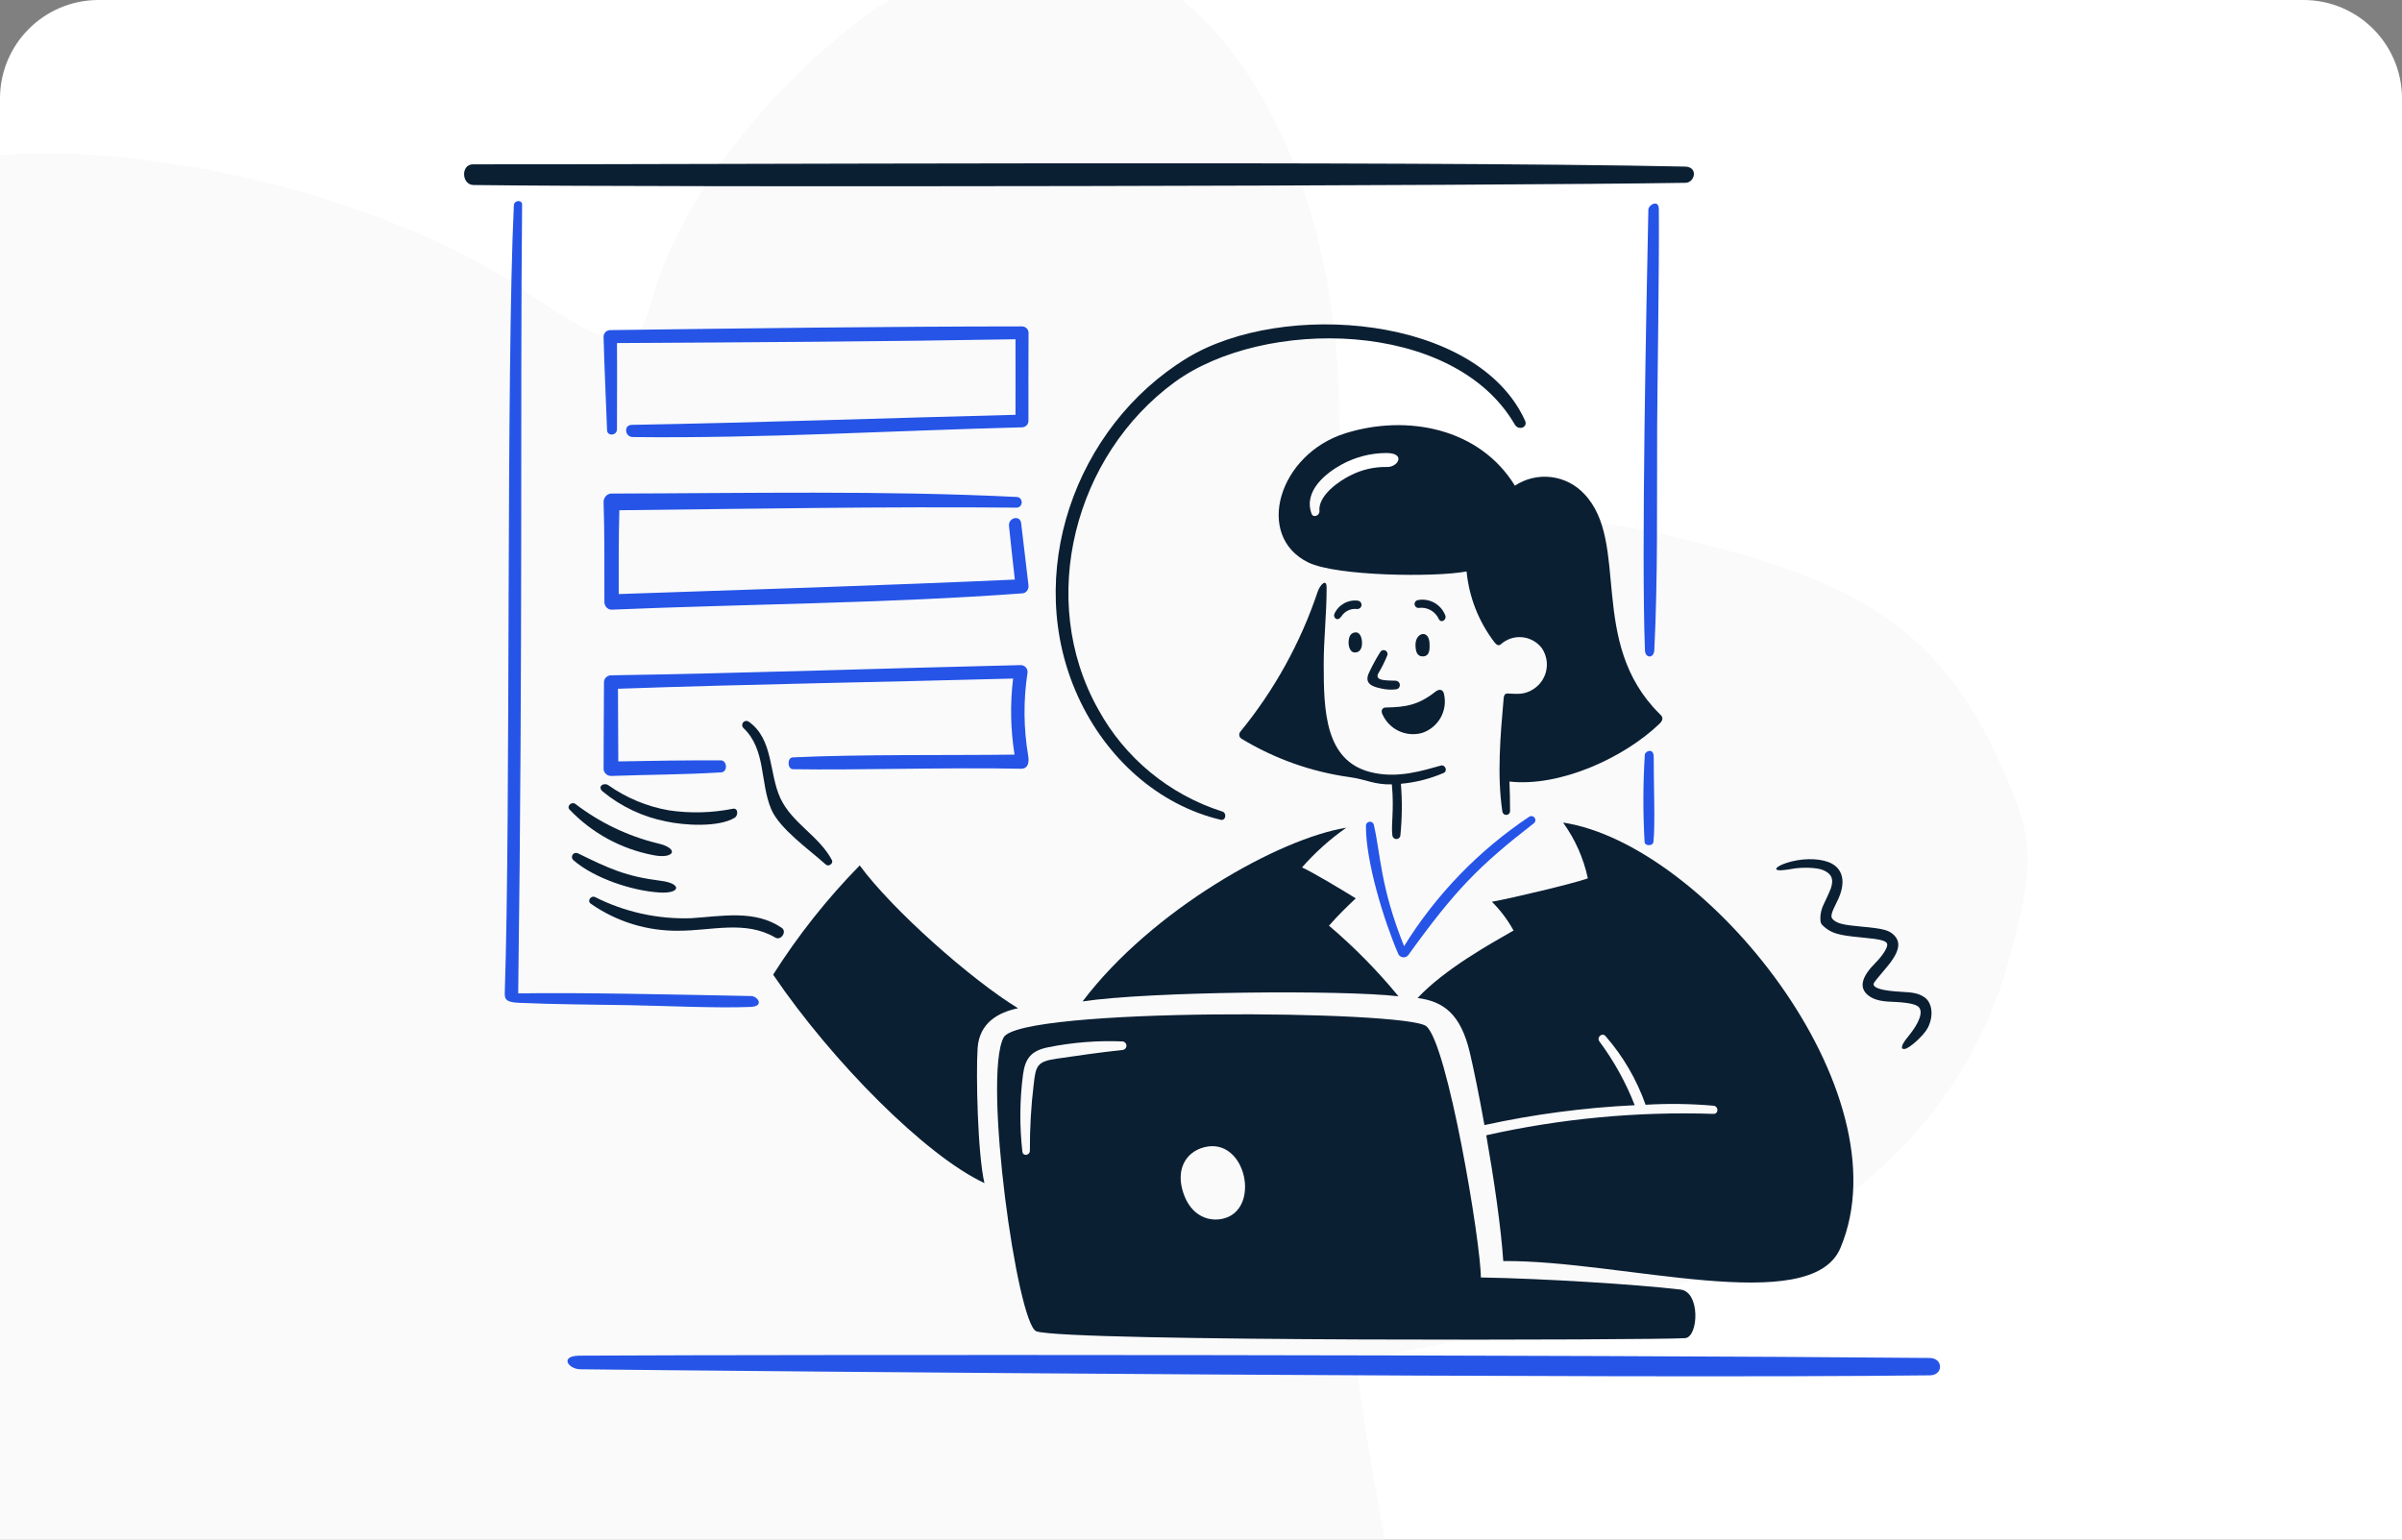 <svg width="390" height="250" viewBox="0 0 390 250" fill="none" xmlns="http://www.w3.org/2000/svg">
<rect x="0" y="0" width="390" height="250" fill="#808080" stroke="none"/>
<g clip-path="url(#clip0_5876_31309)">
<path d="M0 16C0 7.163 7.163 0 16 0H374C382.837 0 390 7.163 390 16V250H0V16Z" fill="white"/>
<path d="M161.035 -7.399C140.316 -3.308 112.047 25.582 105.869 48.638C103.383 57.917 100.697 57.8 83.84 46.352C64.598 33.662 32.282 24.701 5.969 24.884C-18.579 25.237 -43.55 38.436 -51.394 55.319C-61.591 77.6 -52.742 98.655 -19.129 132.072C-10.572 140.693 -3.271 148.375 -2.859 149.089C-2.446 149.802 -11.24 155.582 -22.589 161.883C-69.206 188.268 -83.681 229.894 -55.849 257.844C-49.243 264.737 -43.066 267.598 -24.964 272.147C2.151 279.111 23.676 277.646 50.373 267.019L68.315 259.772L74.2 276.116C83.569 304.242 104.514 325.223 133.541 336.316C162.851 347.484 201.135 337.552 216.009 314.716C225.73 299.842 229.151 272.431 224.006 245.437C221.537 232.118 220.024 220.864 220.306 220.94C220.945 220.809 232.722 218.541 246.773 215.676C290.973 207.328 317.902 186.819 326.416 155.047C330.409 140.145 330.261 136.187 325.143 124.871C316.143 104.378 304.336 95.489 277.784 88.675C263.137 84.751 250.292 83.117 241.22 84.302C233.5 84.946 225.066 86.001 222.662 85.96C218.981 86.179 217.651 81.001 217.364 64.048C216.67 37.342 207.373 13.455 192.939 0.848C179.894 -10.181 177.641 -10.785 161.035 -7.399Z" fill="#FAFAFA"/>
<path fill-rule="evenodd" clip-rule="evenodd" d="M273.666 29.686C241.672 30.19 109.857 30.464 76.887 30.045C74.929 30.02 74.78 26.684 76.807 26.684C110.794 26.726 228.283 26.078 273.602 27.052C275.783 27.097 275.191 29.662 273.666 29.686Z" fill="#0B1F33"/>
<path fill-rule="evenodd" clip-rule="evenodd" d="M234.403 125.51C232.196 126.463 229.851 127.058 227.456 127.271C227.686 130.086 227.655 132.915 227.365 135.724C227.334 135.876 227.249 136.011 227.127 136.107C227.006 136.202 226.854 136.252 226.699 136.246C226.544 136.24 226.396 136.18 226.282 136.076C226.167 135.972 226.093 135.831 226.072 135.677C225.842 133.757 226.38 131.676 225.992 127.366C223.118 127.444 221.771 126.553 219.245 126.21C212.965 125.352 206.929 123.21 201.513 119.917C201.352 119.794 201.246 119.612 201.218 119.411C201.19 119.211 201.243 119.007 201.364 118.845C206.921 112.058 211.194 104.316 213.974 95.997C214.303 95.057 215.39 93.793 215.395 95.412C215.409 99.561 214.924 103.708 214.924 107.863C214.924 115.403 215.125 123.47 222.471 125.365C226.977 126.524 231.17 125.054 233.958 124.31C234.621 124.127 235.112 125.167 234.403 125.51Z" fill="#0B1F33"/>
<path fill-rule="evenodd" clip-rule="evenodd" d="M223.776 109.374C223.132 110.621 225.327 110.474 226.643 110.537C226.81 110.551 226.965 110.623 227.083 110.741C227.201 110.858 227.274 111.014 227.288 111.18C227.302 111.347 227.256 111.512 227.16 111.648C227.063 111.784 226.922 111.881 226.76 111.923C225.89 112.04 225.005 111.99 224.154 111.775C222.632 111.46 221.471 110.899 222.299 109.195C222.835 108.044 223.443 106.929 224.12 105.856C224.203 105.726 224.331 105.63 224.479 105.587C224.627 105.545 224.786 105.557 224.926 105.623C225.065 105.688 225.176 105.803 225.238 105.944C225.3 106.085 225.308 106.244 225.261 106.391C224.842 107.422 224.346 108.419 223.776 109.374Z" fill="#0B1F33"/>
<path fill-rule="evenodd" clip-rule="evenodd" d="M232.112 104.572C232.126 105.361 232.185 106.556 231.023 106.587C230.086 106.613 229.823 105.785 229.828 104.677C229.833 102.683 232.064 102.127 232.112 104.572Z" fill="#0B1F33"/>
<path fill-rule="evenodd" clip-rule="evenodd" d="M221.142 104.521C221.123 105.275 220.802 105.987 219.931 105.951C219.203 105.922 218.941 104.939 218.962 104.291C218.993 103.335 219.294 102.847 219.899 102.714C220.826 102.51 221.168 103.575 221.142 104.521Z" fill="#0B1F33"/>
<path fill-rule="evenodd" clip-rule="evenodd" d="M220.31 98.892C219.823 98.836 219.33 98.917 218.886 99.126C218.443 99.334 218.067 99.663 217.8 100.074C217.127 101.07 216.407 100.252 216.662 99.663C216.99 98.945 217.54 98.352 218.23 97.971C218.92 97.589 219.715 97.438 220.496 97.541C220.671 97.571 220.827 97.668 220.932 97.811C221.037 97.954 221.082 98.132 221.058 98.307C221.033 98.483 220.942 98.642 220.802 98.751C220.663 98.86 220.486 98.911 220.31 98.892Z" fill="#0B1F33"/>
<path fill-rule="evenodd" clip-rule="evenodd" d="M230.314 98.723C230.161 98.722 230.013 98.667 229.896 98.567C229.78 98.466 229.703 98.328 229.68 98.176C229.656 98.025 229.687 97.87 229.767 97.739C229.848 97.608 229.972 97.51 230.118 97.462C231.056 97.261 232.035 97.406 232.874 97.871C233.713 98.335 234.356 99.088 234.684 99.989C234.887 100.693 233.947 101.271 233.591 100.481C233.308 99.873 232.836 99.373 232.245 99.056C231.654 98.739 230.977 98.622 230.314 98.723Z" fill="#0B1F33"/>
<path fill-rule="evenodd" clip-rule="evenodd" d="M224.459 115.986C224.987 117.176 225.925 118.137 227.102 118.694C228.279 119.251 229.616 119.368 230.872 119.022C232.166 118.604 233.254 117.711 233.916 116.522C234.577 115.333 234.763 113.938 234.436 112.617C234.286 112.003 233.735 111.789 233.074 112.31C230.308 114.49 228.26 114.83 224.991 114.884C224.46 114.893 224.149 115.369 224.459 115.986Z" fill="#0B1F33"/>
<path fill-rule="evenodd" clip-rule="evenodd" d="M135.068 139.654C135.361 140.208 134.542 140.803 134.085 140.391C131.439 137.996 126.595 134.615 125.228 131.42C123.385 127.119 124.391 121.732 120.744 118.252C120.612 118.139 120.529 117.98 120.511 117.808C120.494 117.636 120.543 117.464 120.649 117.327C120.755 117.19 120.91 117.1 121.081 117.074C121.252 117.048 121.426 117.089 121.568 117.189C125.599 120.024 124.835 125.575 126.701 129.601C128.594 133.677 132.994 135.732 135.068 139.654Z" fill="#0B1F33"/>
<path fill-rule="evenodd" clip-rule="evenodd" d="M108.1 133.377C104.34 132.631 100.823 130.966 97.863 128.53C96.913 127.693 98.051 127.018 98.744 127.486C101.688 129.566 105.057 130.966 108.607 131.585C112.073 132.097 115.602 132.007 119.036 131.317C119.883 131.204 119.865 132.443 119.282 132.792C116.633 134.383 111.074 134.032 108.1 133.377Z" fill="#0B1F33"/>
<path fill-rule="evenodd" clip-rule="evenodd" d="M92.473 131.461C91.947 130.884 92.832 130.119 93.41 130.537C97.354 133.563 101.882 135.739 106.709 136.927C110.48 137.787 109.434 139.552 106.049 138.854C100.864 137.866 96.117 135.281 92.473 131.461Z" fill="#0B1F33"/>
<path fill-rule="evenodd" clip-rule="evenodd" d="M107.124 144.928C102.645 144.668 96.441 142.604 93.078 139.657C92.96 139.549 92.884 139.402 92.865 139.244C92.845 139.085 92.882 138.924 92.971 138.791C93.059 138.657 93.192 138.56 93.346 138.516C93.5 138.472 93.664 138.484 93.81 138.551C98.921 141.055 101.647 142.327 107.359 143.036C110.674 143.449 110.577 145.128 107.124 144.928Z" fill="#0B1F33"/>
<path fill-rule="evenodd" clip-rule="evenodd" d="M126.925 150.662C127.825 151.277 126.802 152.79 125.884 152.247C121.039 149.394 115.522 151.141 110.26 151.132C105.129 151.219 100.102 149.677 95.902 146.729C95.296 146.275 95.964 145.368 96.604 145.662C101.413 148.09 106.754 149.274 112.139 149.103C117.113 148.802 122.503 147.652 126.925 150.662Z" fill="#0B1F33"/>
<path fill-rule="evenodd" clip-rule="evenodd" d="M313.365 223.328C264.176 223.926 124.124 222.694 94.209 222.345C92.282 222.323 90.753 220.147 94.153 220.133C132.619 219.935 256.081 219.982 313.294 220.509C315.547 220.523 315.553 223.301 313.365 223.328Z" fill="#2554E7"/>
<path fill-rule="evenodd" clip-rule="evenodd" d="M218.584 134.41C207.769 136.13 187.054 147.693 175.773 162.612C186.465 160.993 218 160.717 227.063 161.78C223.653 157.628 219.877 153.79 215.781 150.314C217.354 148.511 218.834 147.108 220.128 145.875C217.538 144.277 213.281 141.728 211.402 140.851C213.531 138.425 215.942 136.263 218.584 134.41Z" fill="#0B1F33"/>
<path fill-rule="evenodd" clip-rule="evenodd" d="M242.234 146.429C243.62 147.811 244.803 149.384 245.746 151.099C241.955 153.272 234.602 157.341 230.164 162.056C234.401 162.612 237.169 164.668 238.644 170.905C239.278 173.58 240.153 177.873 241.021 182.692C249.05 180.937 257.211 179.858 265.42 179.466C263.98 175.777 262.054 172.298 259.695 169.118C259.188 168.448 260.127 167.598 260.686 168.248C263.537 171.519 265.742 175.301 267.186 179.392C270.863 179.175 274.552 179.227 278.221 179.548C279.057 179.643 279.067 180.893 278.201 180.872C265.809 180.468 253.415 181.636 241.316 184.347C242.551 191.392 243.713 199.263 244.078 204.775C263.127 204.589 294.03 214.002 298.82 202.648C309.546 177.219 276.969 137.085 253.789 133.572C255.746 136.28 257.116 139.366 257.812 142.634C255.273 143.515 245.564 145.827 242.234 146.429Z" fill="#0B1F33"/>
<path fill-rule="evenodd" clip-rule="evenodd" d="M227.972 153.643C224.077 143.921 224.182 138.745 223.071 133.98C223.046 133.815 222.958 133.667 222.826 133.565C222.694 133.464 222.529 133.417 222.363 133.434C222.198 133.451 222.045 133.531 221.937 133.658C221.829 133.784 221.773 133.947 221.782 134.113C221.743 139.866 224.674 149.448 227.054 154.958C227.13 155.091 227.236 155.205 227.363 155.29C227.491 155.375 227.636 155.428 227.789 155.446C227.941 155.464 228.095 155.446 228.239 155.393C228.383 155.34 228.512 155.254 228.616 155.142C236.326 144.437 240.177 140.569 249.017 133.703C249.155 133.606 249.249 133.459 249.281 133.293C249.312 133.128 249.278 132.956 249.186 132.815C249.094 132.674 248.951 132.574 248.787 132.537C248.622 132.499 248.45 132.526 248.305 132.613C240.102 138.088 233.168 145.259 227.972 153.643Z" fill="#2554E7"/>
<path fill-rule="evenodd" clip-rule="evenodd" d="M165.293 163.722C157.71 159.099 144.857 147.725 139.587 140.529C134.291 145.931 129.58 151.877 125.531 158.267C135.124 172.414 150.317 187.677 159.837 192.111C158.731 187.394 158.45 174.356 158.731 170.195C159.013 166.034 162.149 164.37 165.293 163.722Z" fill="#0B1F33"/>
<path fill-rule="evenodd" clip-rule="evenodd" d="M121.849 163.507C124.201 163.409 122.992 161.759 121.989 161.74C108.594 161.477 94.237 161.15 84.137 161.307C84.918 102.948 84.451 66.125 84.77 33.242C84.779 32.37 83.472 32.504 83.433 33.334C82.158 60.067 82.942 132.059 81.959 161.108C81.924 162.103 81.993 162.739 84.146 162.835C90.177 163.105 96.053 163.116 102.118 163.221C107.692 163.318 116.448 163.733 121.849 163.507Z" fill="#2554E7"/>
<path fill-rule="evenodd" clip-rule="evenodd" d="M268.601 105.582C269.192 93.6 269.008 81.459 269.062 69.451C269.094 62.353 269.416 43.294 269.336 33.94C269.323 32.321 267.653 33.244 267.635 34.063C267.312 49.945 266.475 89.601 267.082 105.599C267.134 106.946 268.541 106.927 268.601 105.582Z" fill="#2554E7"/>
<path fill-rule="evenodd" clip-rule="evenodd" d="M100.173 69.726C100.173 65.052 100.214 60.382 100.173 55.709C121.739 55.588 143.318 55.469 164.881 55.089C164.899 59.178 164.881 63.267 164.881 67.357C144.283 67.871 123.22 68.629 102.561 68.99C101.23 69.014 101.446 70.954 102.733 70.97C123.593 71.216 145.094 69.917 166.02 69.388C166.297 69.36 166.552 69.228 166.731 69.021C166.911 68.813 167.001 68.546 166.983 68.275C166.983 63.5 166.967 58.724 167 53.949C166.971 53.677 166.834 53.426 166.62 53.25C166.405 53.073 166.129 52.985 165.849 53.003C143.569 53.016 121.273 53.312 98.993 53.603C98.708 53.632 98.446 53.767 98.261 53.98C98.076 54.194 97.984 54.469 98.002 54.748C98.126 59.79 98.389 64.82 98.567 69.858C98.593 70.883 100.171 70.738 100.173 69.726Z" fill="#2554E7"/>
<path fill-rule="evenodd" clip-rule="evenodd" d="M99.237 99.001C121.284 98.079 143.982 97.972 165.894 96.356C166.055 96.36 166.214 96.326 166.36 96.256C166.507 96.186 166.637 96.081 166.741 95.951C166.845 95.82 166.921 95.666 166.963 95.501C167.005 95.335 167.011 95.161 166.982 94.992C166.595 91.647 166.206 88.301 165.8 84.959C165.63 83.571 163.684 84.046 163.826 85.409C164.122 88.312 164.45 91.215 164.772 94.112C143.367 95.079 121.773 95.733 100.46 96.464C100.46 91.927 100.438 87.383 100.558 82.854C122.106 82.615 143.285 82.242 165.069 82.432C165.279 82.436 165.483 82.352 165.636 82.198C165.79 82.044 165.881 81.833 165.892 81.608C165.903 81.384 165.831 81.163 165.693 80.994C165.554 80.825 165.36 80.719 165.151 80.701C143.282 79.623 121.321 80.098 99.36 80.145C99.19 80.135 99.02 80.162 98.859 80.223C98.698 80.284 98.55 80.378 98.424 80.501C98.298 80.623 98.195 80.771 98.122 80.936C98.049 81.101 98.008 81.28 98 81.462C98.182 86.863 98.114 92.283 98.132 97.69C98.12 98.02 98.229 98.341 98.436 98.586C98.642 98.831 98.93 98.979 99.237 99.001Z" fill="#2554E7"/>
<path fill-rule="evenodd" clip-rule="evenodd" d="M164.726 122.536C153.81 122.677 139.921 122.466 128.722 122.982C127.785 123.026 127.827 124.893 128.747 124.908C138.83 125.076 154.089 124.589 165.745 124.829C167.033 124.856 167.093 123.638 166.942 122.732C166.189 118.287 166.148 113.755 166.821 109.298C166.852 109.137 166.846 108.972 166.803 108.814C166.76 108.656 166.681 108.509 166.573 108.385C166.464 108.26 166.328 108.161 166.175 108.095C166.022 108.028 165.856 107.996 165.688 108.001C143.507 108.513 121.32 109.315 99.141 109.662C98.842 109.681 98.564 109.813 98.363 110.03C98.162 110.246 98.055 110.53 98.064 110.822C98.024 115.51 98.034 120.205 98 124.887C98.021 125.196 98.163 125.484 98.398 125.692C98.632 125.899 98.94 126.01 99.256 126C105.66 125.771 110.702 125.805 117.107 125.419C118.175 125.355 118.085 123.474 117.027 123.471C111.022 123.455 106.392 123.519 100.389 123.641C100.366 119.707 100.362 115.774 100.334 111.84C121.713 111.096 143.109 110.768 164.493 110.184C163.993 114.292 164.071 118.448 164.726 122.536Z" fill="#2554E7"/>
<path fill-rule="evenodd" clip-rule="evenodd" d="M198.207 133.12C199.021 133.313 199.242 132.007 198.453 131.775C189.847 129.034 182.628 123.081 178.298 115.154C168.306 97.307 174.488 73.919 190.723 62.054C205.102 51.546 235.99 51.76 245.95 68.937C246.552 69.975 248.116 69.407 247.615 68.302C239.828 51.14 208.224 48.682 192.726 58.145C174.477 69.292 166.014 93.399 175.054 113.157C179.601 123.097 188.046 130.714 198.207 133.12Z" fill="#0B1F33"/>
<path fill-rule="evenodd" clip-rule="evenodd" d="M268.456 136.717C268.768 134.068 268.49 127.009 268.501 122.878C268.501 121.396 267.11 121.94 267.059 122.561C266.764 127.276 266.752 132.004 267.023 136.72C267.078 137.424 268.374 137.413 268.456 136.717Z" fill="#2554E7"/>
<path fill-rule="evenodd" clip-rule="evenodd" d="M272.863 209.402C265.527 208.542 250.315 207.599 240.437 207.436C240.437 201.764 235.013 169.338 231.56 166.626C228.255 164.028 165.539 163.544 162.949 168.47C159.545 174.954 165.171 215.123 168.278 216.184C173.333 217.904 269.407 217.618 273.599 217.29C275.79 217.124 276.103 209.78 272.863 209.402ZM182.309 170.495C178.666 170.876 175.181 171.38 171.548 171.912C168.403 172.373 168.181 173.031 167.839 176.05C167.406 179.634 167.198 183.241 167.217 186.851C167.217 187.619 166.1 187.821 165.998 187.012C165.528 182.869 165.559 178.685 166.092 174.55C166.443 171.837 167.443 170.618 170.147 170.066C174.145 169.258 178.226 168.938 182.3 169.112C182.466 169.136 182.617 169.219 182.727 169.345C182.837 169.471 182.898 169.633 182.899 169.8C182.9 169.967 182.841 170.129 182.732 170.257C182.624 170.384 182.474 170.469 182.309 170.495ZM198.366 197.936C195.767 198.428 192.952 197.022 191.938 193.057C191.057 189.616 192.675 187.019 195.534 186.288C202.379 184.538 204.88 196.691 198.366 197.936Z" fill="#0B1F33"/>
<path fill-rule="evenodd" clip-rule="evenodd" d="M269.429 115.888C257.742 104.308 264.708 88.072 257.234 80.215C255.82 78.692 253.912 77.719 251.848 77.472C249.784 77.224 247.7 77.717 245.966 78.864C240.208 69.5 228.464 67.234 218.465 70.349C207.568 73.745 203.664 87.048 212.412 91.33C216.996 93.574 233.089 93.765 238.12 92.79C238.523 96.956 240.081 100.927 242.619 104.255C242.88 104.568 243.244 105.002 243.676 104.624C244.144 104.202 244.694 103.882 245.292 103.684C245.89 103.487 246.522 103.415 247.149 103.475C247.776 103.534 248.384 103.723 248.934 104.029C249.484 104.336 249.964 104.753 250.344 105.255C250.694 105.772 250.938 106.353 251.063 106.964C251.187 107.576 251.19 108.206 251.071 108.818C250.951 109.43 250.712 110.013 250.366 110.533C250.021 111.053 249.576 111.499 249.058 111.846C247.555 112.84 246.483 112.695 244.799 112.611C244.272 112.585 244.174 113.026 244.138 113.429C243.618 119.284 243.042 125.964 243.935 131.787C243.958 131.949 244.044 132.095 244.173 132.195C244.302 132.295 244.465 132.34 244.627 132.322C244.789 132.303 244.938 132.222 245.041 132.095C245.145 131.969 245.195 131.807 245.18 131.645C245.193 130.067 245.134 128.489 245.082 126.909C253.31 127.83 263.728 123.017 269.453 117.515C270.36 116.654 269.712 116.168 269.429 115.888ZM225.162 75.829C223.156 75.793 221.171 76.244 219.377 77.143C217.385 78.099 214.003 80.476 214.23 82.968C214.298 83.715 213.224 84.173 212.945 83.402C211.599 79.688 215.345 76.787 217.842 75.424C220.067 74.21 222.559 73.57 225.093 73.562C228.335 73.566 226.997 75.907 225.162 75.829Z" fill="#0B1F33"/>
<path d="M296.858 139.978C295.002 139.3 292.334 139.373 290.006 140.14C288.444 140.67 287.899 141.274 288.916 141.319C289.254 141.333 290.139 141.245 290.905 141.098C292.511 140.788 294.972 140.862 295.93 141.26C297.61 141.938 297.89 143.013 296.932 145.062C296.637 145.681 296.225 146.594 295.989 147.095C295.753 147.596 295.562 148.436 295.562 148.996C295.562 149.91 295.621 150.028 296.343 150.632C297.477 151.56 298.7 151.899 302.105 152.209C305.42 152.518 306.363 152.754 306.422 153.373C306.467 153.918 305.627 155.23 304.521 156.335C302.326 158.531 301.869 160.196 303.077 161.404C303.932 162.23 305.096 162.598 307.144 162.672C309.62 162.76 311.05 163.04 311.521 163.512C312.287 164.278 311.669 166.046 309.841 168.286C309.311 168.905 308.854 169.627 308.839 169.878C308.765 170.276 308.81 170.32 309.208 170.335C309.944 170.335 312.405 168.109 313.024 166.872C313.997 164.926 313.732 162.775 312.42 161.905C311.521 161.331 310.784 161.154 308.736 161.051C305.597 160.889 304.05 160.432 304.212 159.71C304.241 159.562 305.008 158.619 305.892 157.588C308.338 154.788 308.81 153.137 307.513 151.84C306.702 151.03 305.715 150.779 302.281 150.47C299.275 150.205 298.258 149.954 297.595 149.291C297.168 148.864 297.286 148.363 298.288 146.359C299.835 143.308 299.29 140.877 296.858 139.978Z" fill="#0B1F33"/>
</g>
<defs>
<clipPath id="clip0_5876_31309">
<path d="M0 16C0 7.163 7.163 0 16 0H374C382.837 0 390 7.163 390 16V250H0V16Z" fill="white"/>
</clipPath>
</defs>
</svg>
